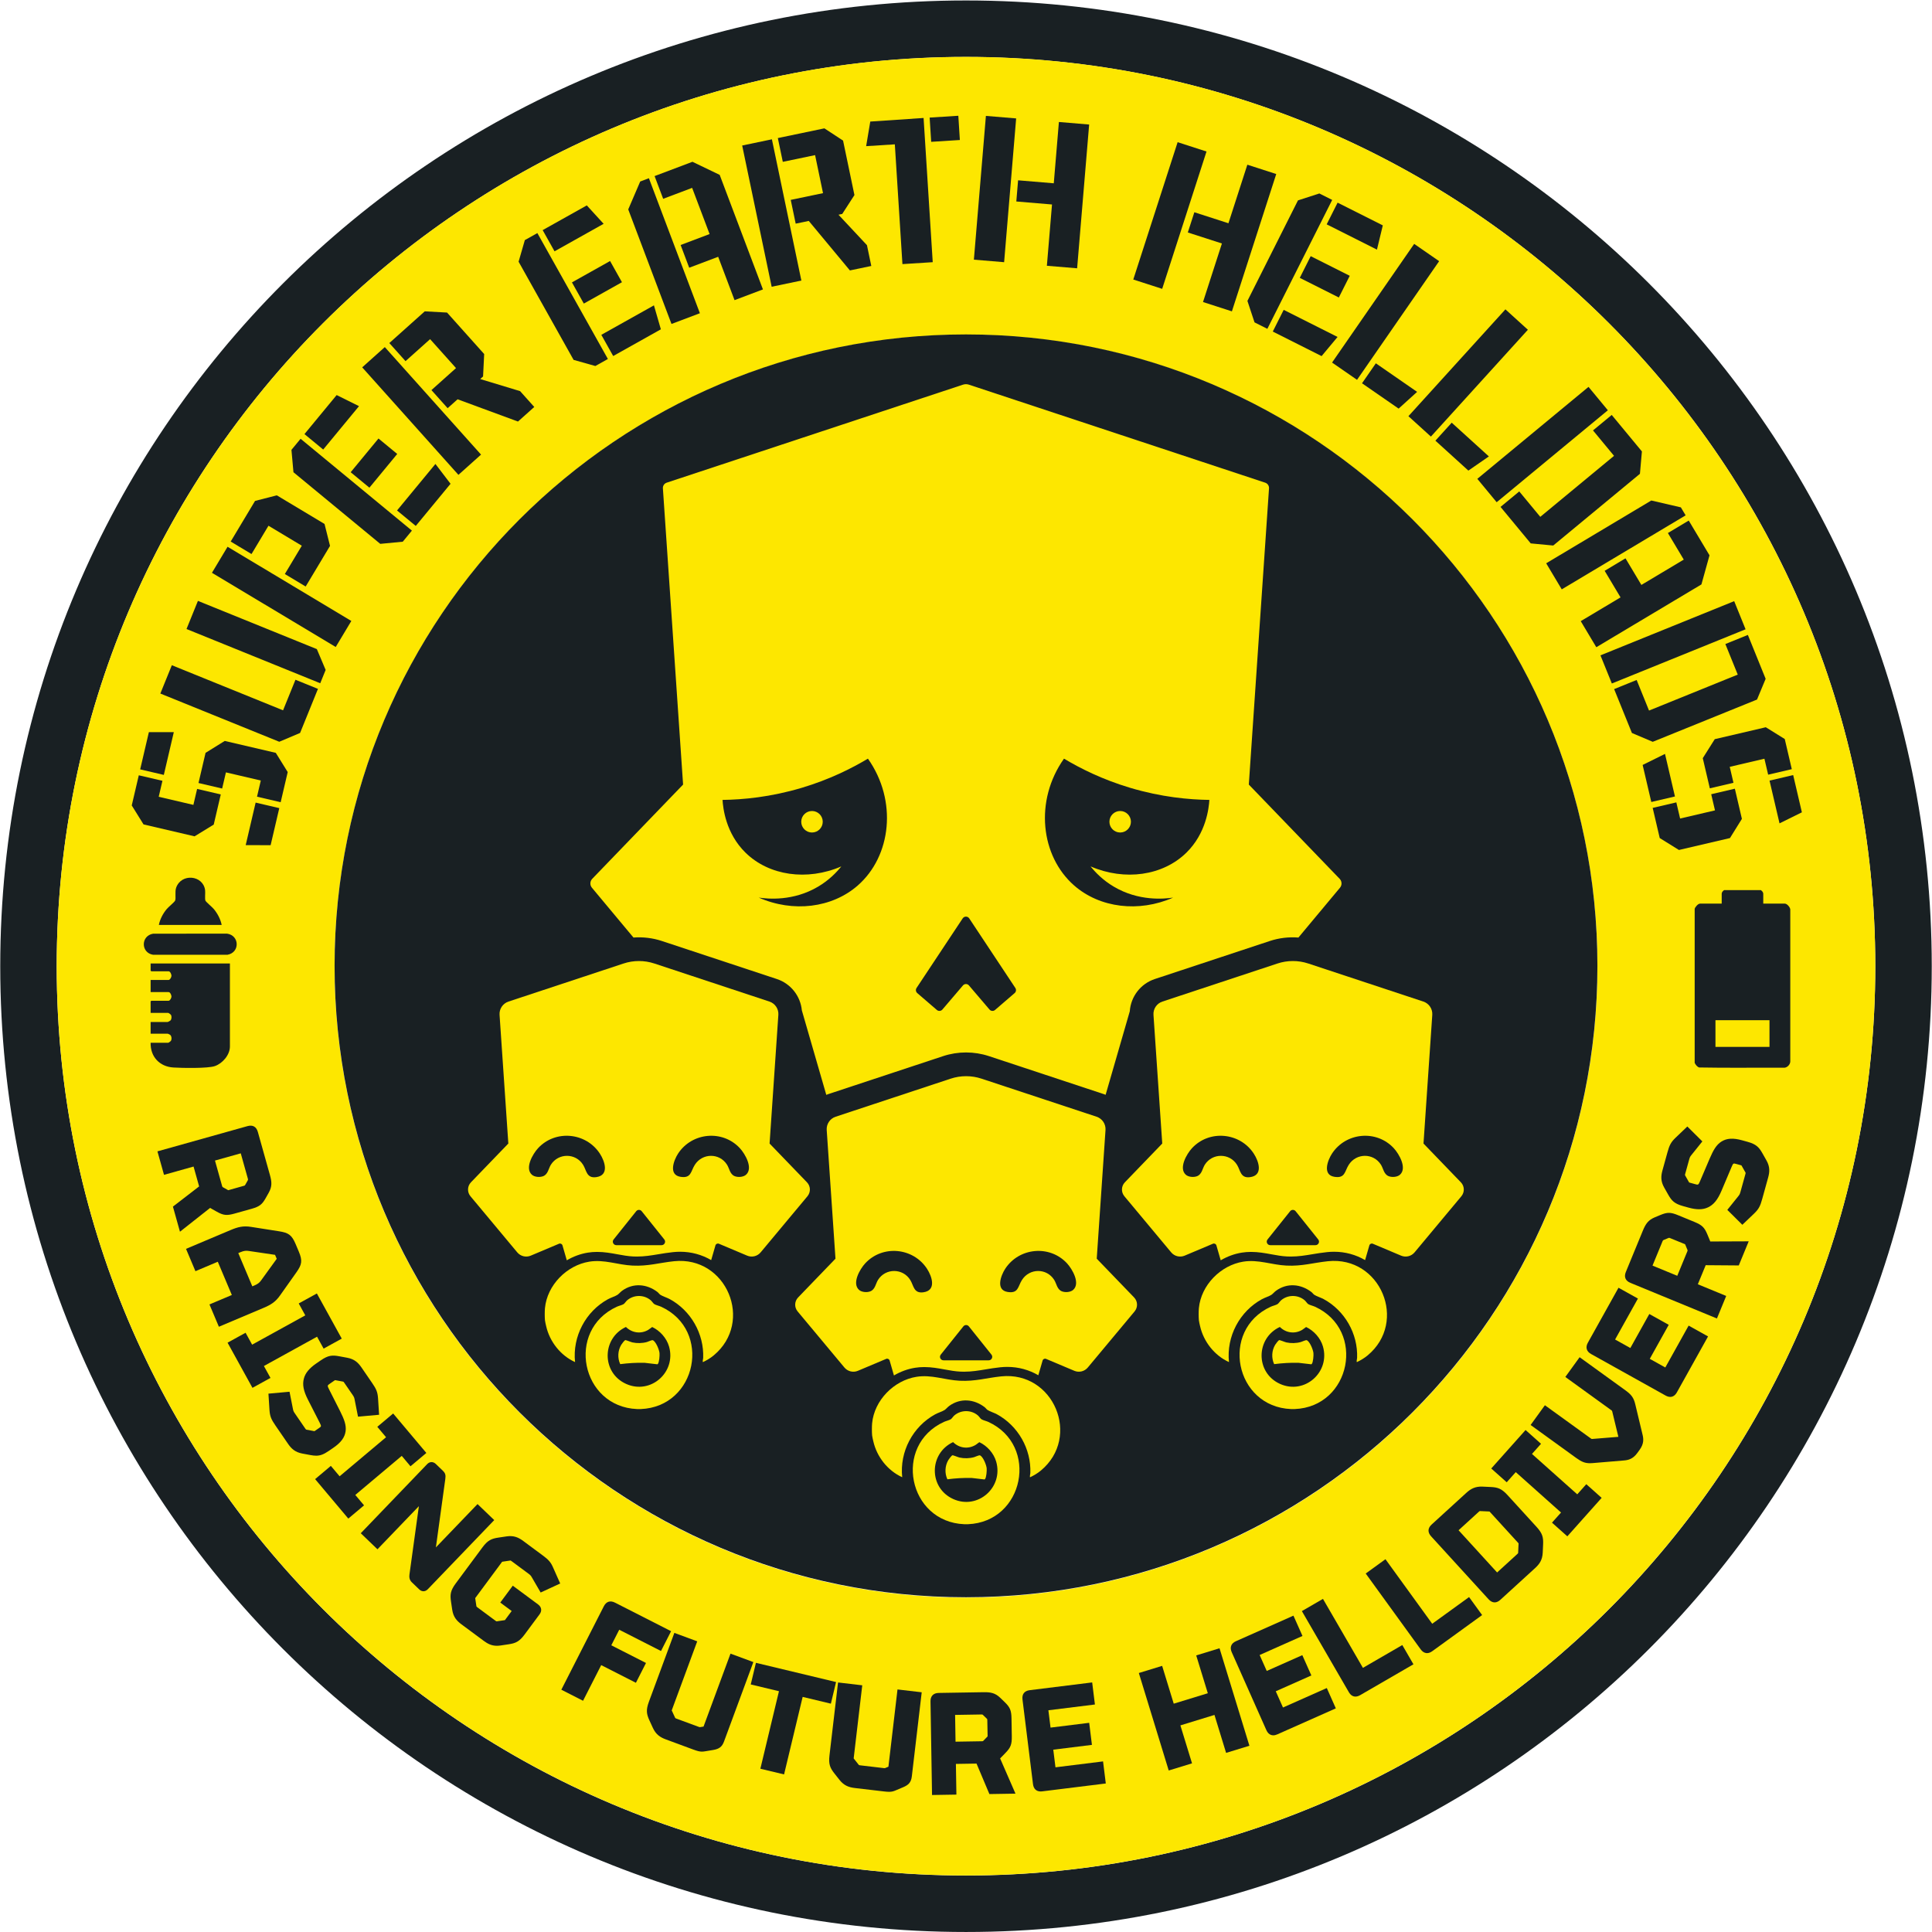 <?xml version="1.0" encoding="UTF-8" standalone="no"?>
<!-- Created with Inkscape (http://www.inkscape.org/) -->

<svg
   version="1.1"
   id="svg1"
   width="377.953"
   height="377.953"
   viewBox="0 0 377.953 377.953"
   xmlns="http://www.w3.org/2000/svg"
   xmlns:svg="http://www.w3.org/2000/svg">
  <defs
     id="defs1">
    <clipPath
       clipPathUnits="userSpaceOnUse"
       id="clipPath2">
      <path
         d="M 0,283.465 H 283.465 V 0 H 0 Z"
         transform="translate(-141.732,-8.287)"
         id="path2" />
    </clipPath>
    <clipPath
       clipPathUnits="userSpaceOnUse"
       id="clipPath4">
      <path
         d="M 0,283.465 H 283.465 V 0 H 0 Z"
         transform="translate(-141.732,-49.067)"
         id="path4" />
    </clipPath>
    <clipPath
       clipPathUnits="userSpaceOnUse"
       id="clipPath6">
      <path
         d="M 0,283.465 H 283.465 V 0 H 0 Z"
         transform="translate(-141.732,-234.398)"
         id="path6" />
    </clipPath>
    <clipPath
       clipPathUnits="userSpaceOnUse"
       id="clipPath8">
      <path
         d="M 0,283.465 H 283.465 V 0 H 0 Z"
         transform="translate(-36.049,-159.463)"
         id="path8" />
    </clipPath>
    <clipPath
       clipPathUnits="userSpaceOnUse"
       id="clipPath10">
      <path
         d="M 0,283.465 H 283.465 V 0 H 0 Z"
         transform="translate(-27.366,-191.174)"
         id="path10" />
    </clipPath>
    <clipPath
       clipPathUnits="userSpaceOnUse"
       id="clipPath12">
      <path
         d="M 0,283.465 H 283.465 V 0 H 0 Z"
         transform="translate(-37.42,-209.968)"
         id="path12" />
    </clipPath>
    <clipPath
       clipPathUnits="userSpaceOnUse"
       id="clipPath14">
      <path
         d="M 0,283.465 H 283.465 V 0 H 0 Z"
         transform="translate(-58.253,-208.568)"
         id="path14" />
    </clipPath>
    <clipPath
       clipPathUnits="userSpaceOnUse"
       id="clipPath16">
      <path
         d="M 0,283.465 H 283.465 V 0 H 0 Z"
         transform="translate(-70.457,-227.853)"
         id="path16" />
    </clipPath>
    <clipPath
       clipPathUnits="userSpaceOnUse"
       id="clipPath18">
      <path
         d="M 0,283.465 H 283.465 V 0 H 0 Z"
         transform="translate(-88.226,-234.338)"
         id="path18" />
    </clipPath>
    <clipPath
       clipPathUnits="userSpaceOnUse"
       id="clipPath20">
      <path
         d="M 0,283.465 H 283.465 V 0 H 0 Z"
         transform="translate(-101.598,-259.727)"
         id="path20" />
    </clipPath>
    <clipPath
       clipPathUnits="userSpaceOnUse"
       id="clipPath22">
      <path
         d="M 0,283.465 H 283.465 V 0 H 0 Z"
         transform="translate(-123.023,-251.961)"
         id="path22" />
    </clipPath>
    <clipPath
       clipPathUnits="userSpaceOnUse"
       id="clipPath24">
      <path
         d="M 0,283.465 H 283.465 V 0 H 0 Z"
         transform="translate(-136.398,-266.213)"
         id="path24" />
    </clipPath>
    <clipPath
       clipPathUnits="userSpaceOnUse"
       id="clipPath26">
      <path
         d="M 0,283.465 H 283.465 V 0 H 0 Z"
         transform="translate(-155.363,-265.566)"
         id="path26" />
    </clipPath>
    <clipPath
       clipPathUnits="userSpaceOnUse"
       id="clipPath28">
      <path
         d="M 0,283.465 H 283.465 V 0 H 0 Z"
         transform="translate(-183.012,-259.3)"
         id="path28" />
    </clipPath>
    <clipPath
       clipPathUnits="userSpaceOnUse"
       id="clipPath30">
      <path
         d="M 0,283.465 H 283.465 V 0 H 0 Z"
         transform="translate(-202.028,-246.84)"
         id="path30" />
    </clipPath>
    <clipPath
       clipPathUnits="userSpaceOnUse"
       id="clipPath32">
      <path
         d="M 0,283.465 H 283.465 V 0 H 0 Z"
         transform="translate(-201.865,-230.16)"
         id="path32" />
    </clipPath>
    <clipPath
       clipPathUnits="userSpaceOnUse"
       id="clipPath34">
      <path
         d="M 0,283.465 H 283.465 V 0 H 0 Z"
         transform="translate(-212.998,-221.448)"
         id="path34" />
    </clipPath>
    <clipPath
       clipPathUnits="userSpaceOnUse"
       id="clipPath36">
      <path
         d="M 0,283.465 H 283.465 V 0 H 0 Z"
         transform="translate(-240.902,-217.231)"
         id="path36" />
    </clipPath>
    <clipPath
       clipPathUnits="userSpaceOnUse"
       id="clipPath38">
      <path
         d="M 0,283.465 H 283.465 V 0 H 0 Z"
         transform="translate(-250.821,-201.989)"
         id="path38" />
    </clipPath>
    <clipPath
       clipPathUnits="userSpaceOnUse"
       id="clipPath40">
      <path
         d="M 0,283.465 H 283.465 V 0 H 0 Z"
         transform="translate(-259.058,-183.87)"
         id="path40" />
    </clipPath>
    <clipPath
       clipPathUnits="userSpaceOnUse"
       id="clipPath42">
      <path
         d="M 0,283.465 H 283.465 V 0 H 0 Z"
         transform="translate(-261.093,-162.661)"
         id="path42" />
    </clipPath>
    <clipPath
       clipPathUnits="userSpaceOnUse"
       id="clipPath44">
      <path
         d="M 0,283.465 H 283.465 V 0 H 0 Z"
         transform="translate(-31.542,-113.187)"
         id="path44" />
    </clipPath>
    <clipPath
       clipPathUnits="userSpaceOnUse"
       id="clipPath46">
      <path
         d="M 0,283.465 H 283.465 V 0 H 0 Z"
         transform="translate(-37.02,-94.732)"
         id="path46" />
    </clipPath>
    <clipPath
       clipPathUnits="userSpaceOnUse"
       id="clipPath48">
      <path
         d="M 0,283.465 H 283.465 V 0 H 0 Z"
         transform="translate(-38.72,-83.043)"
         id="path48" />
    </clipPath>
    <clipPath
       clipPathUnits="userSpaceOnUse"
       id="clipPath50">
      <path
         d="M 0,283.465 H 283.465 V 0 H 0 Z"
         transform="translate(-48.223,-70.574)"
         id="path50" />
    </clipPath>
    <clipPath
       clipPathUnits="userSpaceOnUse"
       id="clipPath52">
      <path
         d="M 0,283.465 H 283.465 V 0 H 0 Z"
         transform="translate(-52.129,-64.126)"
         id="path52" />
    </clipPath>
    <clipPath
       clipPathUnits="userSpaceOnUse"
       id="clipPath54">
      <path
         d="M 0,283.465 H 283.465 V 0 H 0 Z"
         transform="translate(-70.065,-62.789)"
         id="path54" />
    </clipPath>
    <clipPath
       clipPathUnits="userSpaceOnUse"
       id="clipPath56">
      <path
         d="M 0,283.465 H 283.465 V 0 H 0 Z"
         transform="translate(-73.671,-54.32)"
         id="path56" />
    </clipPath>
    <clipPath
       clipPathUnits="userSpaceOnUse"
       id="clipPath58">
      <path
         d="M 0,283.465 H 283.465 V 0 H 0 Z"
         transform="translate(-90.853,-44.348)"
         id="path58" />
    </clipPath>
    <clipPath
       clipPathUnits="userSpaceOnUse"
       id="clipPath60">
      <path
         d="M 0,283.465 H 283.465 V 0 H 0 Z"
         transform="translate(-107.18,-40.842)"
         id="path60" />
    </clipPath>
    <clipPath
       clipPathUnits="userSpaceOnUse"
       id="clipPath62">
      <path
         d="M 0,283.465 H 283.465 V 0 H 0 Z"
         transform="translate(-122.668,-36.675)"
         id="path62" />
    </clipPath>
    <clipPath
       clipPathUnits="userSpaceOnUse"
       id="clipPath64">
      <path
         d="M 0,283.465 H 283.465 V 0 H 0 Z"
         transform="translate(-130.351,-24.253)"
         id="path64" />
    </clipPath>
    <clipPath
       clipPathUnits="userSpaceOnUse"
       id="clipPath66">
      <path
         d="M 0,283.465 H 283.465 V 0 H 0 Z"
         transform="translate(-144.903,-28.709)"
         id="path66" />
    </clipPath>
    <clipPath
       clipPathUnits="userSpaceOnUse"
       id="clipPath68">
      <path
         d="M 0,283.465 H 283.465 V 0 H 0 Z"
         transform="translate(-154.859,-24.163)"
         id="path68" />
    </clipPath>
    <clipPath
       clipPathUnits="userSpaceOnUse"
       id="clipPath70">
      <path
         d="M 0,283.465 H 283.465 V 0 H 0 Z"
         transform="translate(-175.51,-40.581)"
         id="path70" />
    </clipPath>
    <clipPath
       clipPathUnits="userSpaceOnUse"
       id="clipPath72">
      <path
         d="M 0,283.465 H 283.465 V 0 H 0 Z"
         transform="translate(-188.241,-32.937)"
         id="path72" />
    </clipPath>
    <clipPath
       clipPathUnits="userSpaceOnUse"
       id="clipPath74">
      <path
         d="M 0,283.465 H 283.465 V 0 H 0 Z"
         transform="translate(-199.97,-38.755)"
         id="path74" />
    </clipPath>
    <clipPath
       clipPathUnits="userSpaceOnUse"
       id="clipPath76">
      <path
         d="M 0,283.465 H 283.465 V 0 H 0 Z"
         transform="translate(-210.137,-45.224)"
         id="path76" />
    </clipPath>
    <clipPath
       clipPathUnits="userSpaceOnUse"
       id="clipPath78">
      <path
         d="M 0,283.465 H 283.465 V 0 H 0 Z"
         transform="translate(-217.15,-61.758)"
         id="path78" />
    </clipPath>
    <clipPath
       clipPathUnits="userSpaceOnUse"
       id="clipPath80">
      <path
         d="M 0,283.465 H 283.465 V 0 H 0 Z"
         transform="translate(-231.416,-64.216)"
         id="path80" />
    </clipPath>
    <clipPath
       clipPathUnits="userSpaceOnUse"
       id="clipPath82">
      <path
         d="M 0,283.465 H 283.465 V 0 H 0 Z"
         transform="translate(-239.924,-77.447)"
         id="path82" />
    </clipPath>
    <clipPath
       clipPathUnits="userSpaceOnUse"
       id="clipPath84">
      <path
         d="M 0,283.465 H 283.465 V 0 H 0 Z"
         transform="translate(-244.335,-82.827)"
         id="path84" />
    </clipPath>
    <clipPath
       clipPathUnits="userSpaceOnUse"
       id="clipPath86">
      <path
         d="M 0,283.465 H 283.465 V 0 H 0 Z"
         transform="translate(-242.458,-97.775)"
         id="path86" />
    </clipPath>
    <clipPath
       clipPathUnits="userSpaceOnUse"
       id="clipPath88">
      <path
         d="M 0,283.465 H 283.465 V 0 H 0 Z"
         transform="translate(-259.171,-113.218)"
         id="path88" />
    </clipPath>
    <clipPath
       clipPathUnits="userSpaceOnUse"
       id="clipPath90">
      <path
         d="M 0,283.465 H 283.465 V 0 H 0 Z"
         transform="translate(-205.399,-111.104)"
         id="path90" />
    </clipPath>
    <clipPath
       clipPathUnits="userSpaceOnUse"
       id="clipPath92">
      <path
         d="M 0,283.465 H 283.465 V 0 H 0 Z"
         transform="translate(-175.9,-91.533)"
         id="path92" />
    </clipPath>
    <clipPath
       clipPathUnits="userSpaceOnUse"
       id="clipPath94">
      <path
         d="M 0,283.465 H 283.465 V 0 H 0 Z"
         transform="translate(-187.782,-88.772)"
         id="path94" />
    </clipPath>
    <clipPath
       clipPathUnits="userSpaceOnUse"
       id="clipPath96">
      <path
         d="M 0,283.465 H 283.465 V 0 H 0 Z"
         transform="translate(-187.685,-86.84)"
         id="path96" />
    </clipPath>
    <clipPath
       clipPathUnits="userSpaceOnUse"
       id="clipPath98">
      <path
         d="M 0,283.465 H 283.465 V 0 H 0 Z"
         transform="translate(-109.455,-111.104)"
         id="path98" />
    </clipPath>
    <clipPath
       clipPathUnits="userSpaceOnUse"
       id="clipPath100">
      <path
         d="M 0,283.465 H 283.465 V 0 H 0 Z"
         transform="translate(-79.956,-91.533)"
         id="path100" />
    </clipPath>
    <clipPath
       clipPathUnits="userSpaceOnUse"
       id="clipPath102">
      <path
         d="M 0,283.465 H 283.465 V 0 H 0 Z"
         transform="translate(-91.838,-88.772)"
         id="path102" />
    </clipPath>
    <clipPath
       clipPathUnits="userSpaceOnUse"
       id="clipPath104">
      <path
         d="M 0,283.465 H 283.465 V 0 H 0 Z"
         transform="translate(-91.741,-86.84)"
         id="path104" />
    </clipPath>
    <clipPath
       clipPathUnits="userSpaceOnUse"
       id="clipPath106">
      <path
         d="M 0,283.465 H 283.465 V 0 H 0 Z"
         transform="translate(-157.455,-94.209)"
         id="path106" />
    </clipPath>
    <clipPath
       clipPathUnits="userSpaceOnUse"
       id="clipPath108">
      <path
         d="M 0,283.465 H 283.465 V 0 H 0 Z"
         transform="translate(-127.957,-74.638)"
         id="path108" />
    </clipPath>
    <clipPath
       clipPathUnits="userSpaceOnUse"
       id="clipPath110">
      <path
         d="M 0,283.465 H 283.465 V 0 H 0 Z"
         transform="translate(-139.838,-71.877)"
         id="path110" />
    </clipPath>
    <clipPath
       clipPathUnits="userSpaceOnUse"
       id="clipPath112">
      <path
         d="M 0,283.465 H 283.465 V 0 H 0 Z"
         transform="translate(-139.741,-69.945)"
         id="path112" />
    </clipPath>
    <clipPath
       clipPathUnits="userSpaceOnUse"
       id="clipPath114">
      <path
         d="M 0,283.465 H 283.465 V 0 H 0 Z"
         transform="translate(-117.638,-167.877)"
         id="path114" />
    </clipPath>
    <clipPath
       clipPathUnits="userSpaceOnUse"
       id="clipPath116">
      <path
         d="M 0,283.465 H 283.465 V 0 H 0 Z"
         transform="translate(-119.136,-161.319)"
         id="path116" />
    </clipPath>
    <clipPath
       clipPathUnits="userSpaceOnUse"
       id="clipPath118">
      <path
         d="M 0,283.465 H 283.465 V 0 H 0 Z"
         transform="translate(-164.353,-161.319)"
         id="path118" />
    </clipPath>
    <clipPath
       clipPathUnits="userSpaceOnUse"
       id="clipPath120">
      <path
         d="M 0,283.465 H 283.465 V 0 H 0 Z"
         transform="translate(-33.733,-142.1)"
         id="path120" />
    </clipPath>
    <clipPath
       clipPathUnits="userSpaceOnUse"
       id="clipPath122">
      <path
         d="M 0,283.465 H 283.465 V 0 H 0 Z"
         transform="translate(-22.463,-146.471)"
         id="path122" />
    </clipPath>
    <clipPath
       clipPathUnits="userSpaceOnUse"
       id="clipPath124">
      <path
         d="M 0,283.465 H 283.465 V 0 H 0 Z"
         transform="translate(-32.525,-147.76)"
         id="path124" />
    </clipPath>
    <clipPath
       clipPathUnits="userSpaceOnUse"
       id="clipPath126">
      <path
         d="M 0,283.465 H 283.465 V 0 H 0 Z"
         id="path126" />
    </clipPath>
  </defs>
  <g
     id="layer-MC0">
    <path
       id="path1"
       d="m 0,0 c -73.7,0 -133.445,59.746 -133.445,133.445 0,73.7 59.745,133.446 133.445,133.446 73.7,0 133.445,-59.746 133.445,-133.446 C 133.445,59.746 73.7,0 0,0 m 0,275.178 c -78.277,0 -141.732,-63.456 -141.732,-141.733 0,-78.276 63.455,-141.732 141.732,-141.732 78.277,0 141.732,63.456 141.732,141.732 0,78.277 -63.455,141.733 -141.732,141.733"
       style="fill:#192023;fill-opacity:1;fill-rule:nonzero;stroke:none"
       transform="matrix(1.333,0,0,-1.333,188.976,366.904)"
       clip-path="url(#clipPath2)" />
    <path
       id="path3"
       d="m 0,0 c -51.178,0 -92.665,41.488 -92.665,92.665 0,51.178 41.487,92.665 92.665,92.665 51.178,0 92.665,-41.487 92.665,-92.665 C 92.665,41.488 51.178,0 0,0 m 0,226.111 c -73.7,0 -133.445,-59.746 -133.445,-133.446 0,-73.7 59.745,-133.445 133.445,-133.445 73.7,0 133.445,59.745 133.445,133.445 0,73.7 -59.745,133.446 -133.445,133.446"
       style="fill:#fde700;fill-opacity:1;fill-rule:nonzero;stroke:none"
       transform="matrix(1.333,0,0,-1.333,188.976,312.531)"
       clip-path="url(#clipPath4)" />
    <path
       id="path5"
       d="m 0,0 c -51.178,0 -92.665,-41.488 -92.665,-92.665 0,-51.178 41.487,-92.665 92.665,-92.665 51.178,0 92.665,41.487 92.665,92.665 C 92.665,-41.488 51.178,0 0,0"
       style="fill:#192023;fill-opacity:1;fill-rule:nonzero;stroke:none"
       transform="matrix(1.333,0,0,-1.333,188.976,65.423)"
       clip-path="url(#clipPath6)" />
    <path
       id="path7"
       d="M 0,0 1.459,6.246 4.93,5.436 3.659,-0.001 Z m -5.892,13.545 2.818,1.751 7.49,-1.75 1.75,-2.819 -1.034,-4.424 -3.47,0.811 0.554,2.371 -5.118,1.196 -0.554,-2.371 -3.47,0.811 z m -4.658,3.04 -1.466,-6.275 -3.47,0.811 1.277,5.465 z m -6.173,-10.756 1.034,4.424 3.47,-0.81 -0.547,-2.343 5.089,-1.189 0.548,2.342 3.47,-0.811 -1.034,-4.424 -2.811,-1.722 -7.49,1.75 z"
       style="fill:#192023;fill-opacity:1;fill-rule:nonzero;stroke:none"
       transform="matrix(1.333,0,0,-1.333,48.065,165.336)"
       clip-path="url(#clipPath8)" />
    <path
       id="path9"
       d="m 0,0 1.674,4.129 17.452,-7.077 1.292,-3.056 -0.792,-1.954 z m 14.169,-11.931 1.819,4.486 3.303,-1.339 -2.623,-6.468 -3.056,-1.293 -17.452,7.076 1.686,4.157 z"
       style="fill:#192023;fill-opacity:1;fill-rule:nonzero;stroke:none"
       transform="matrix(1.333,0,0,-1.333,36.488,123.054)"
       clip-path="url(#clipPath10)" />
    <path
       id="path11"
       d="m 0,0 3.193,0.821 7.006,-4.2 0.806,-3.219 -3.574,-5.961 -3.057,1.833 2.489,4.152 -4.891,2.933 -2.489,-4.153 -3.057,1.833 z m -6.323,-10.546 2.291,3.821 18.163,-10.89 -2.291,-3.821 z"
       style="fill:#192023;fill-opacity:1;fill-rule:nonzero;stroke:none"
       transform="matrix(1.333,0,0,-1.333,49.893,97.996)"
       clip-path="url(#clipPath12)" />
    <path
       id="path13"
       d="m 0,0 5.633,6.827 2.22,-2.91 -5.104,-6.186 z m 0.028,8.294 -4.083,-4.948 -2.749,2.268 4.083,4.949 z m -5.609,7.016 -5.255,-6.368 -2.749,2.268 4.725,5.728 z m -9.914,-6.414 1.342,1.627 L 2.182,-2.956 0.84,-4.583 -2.463,-4.899 -15.201,5.612 Z"
       style="fill:#192023;fill-opacity:1;fill-rule:nonzero;stroke:none"
       transform="matrix(1.333,0,0,-1.333,77.671,99.863)"
       clip-path="url(#clipPath14)" />
    <path
       id="path15"
       d="m 0,0 5.854,-1.775 2.08,-2.324 -2.39,-2.139 -8.863,3.267 -1.461,-1.308 -2.377,2.656 3.607,3.229 -3.803,4.248 -3.607,-3.228 -2.377,2.655 5.201,4.655 L -4.865,9.755 0.582,3.669 0.42,0.376 Z M -17.319,1.715 -14,4.687 0.122,-11.091 -3.197,-14.062 Z"
       style="fill:#192023;fill-opacity:1;fill-rule:nonzero;stroke:none"
       transform="matrix(1.333,0,0,-1.333,93.942,74.15)"
       clip-path="url(#clipPath16)" />
    <path
       id="path17"
       d="M 0,0 7.722,4.326 8.739,0.81 1.742,-3.11 Z m 3.028,7.722 -5.597,-3.135 -1.742,3.109 5.597,3.136 z m -2.69,8.571 -7.204,-4.036 -1.742,3.11 6.478,3.629 z m -11.563,-2.392 1.84,1.031 10.349,-18.477 -1.839,-1.031 -3.194,0.901 -8.071,14.408 z"
       style="fill:#192023;fill-opacity:1;fill-rule:nonzero;stroke:none"
       transform="matrix(1.333,0,0,-1.333,117.635,65.503)"
       clip-path="url(#clipPath18)" />
    <path
       id="path19"
       d="m 0,0 3.995,-1.92 6.349,-16.811 -4.168,-1.574 -2.403,6.363 -4.251,-1.605 -1.259,3.334 4.251,1.606 -2.561,6.779 -4.251,-1.605 -1.259,3.334 z m -7.669,-2.896 1.278,0.483 7.482,-19.812 -4.168,-1.574 -6.348,16.811 z"
       style="fill:#192023;fill-opacity:1;fill-rule:nonzero;stroke:none"
       transform="matrix(1.333,0,0,-1.333,135.464,31.65)"
       clip-path="url(#clipPath20)" />
    <path
       id="path21"
       d="M 0,0 4.178,-4.468 4.815,-7.52 1.675,-8.175 -4.361,-0.91 -6.28,-1.31 -7.008,2.178 -2.269,3.167 -3.433,8.749 -8.172,7.76 -8.9,11.249 -2.068,12.675 0.673,10.88 2.341,2.885 0.552,0.115 Z m -14.133,10.157 4.361,0.91 4.324,-20.728 -4.36,-0.91 z"
       style="fill:#192023;fill-opacity:1;fill-rule:nonzero;stroke:none"
       transform="matrix(1.333,0,0,-1.333,164.031,42.006)"
       clip-path="url(#clipPath22)" />
    <path
       id="path23"
       d="M 0,0 4.209,0.267 4.435,-3.29 0.226,-3.557 Z m -8.713,-0.583 7.824,0.527 1.342,-21.165 -4.446,-0.282 -1.115,17.578 -4.209,-0.267 z"
       style="fill:#192023;fill-opacity:1;fill-rule:nonzero;stroke:none"
       transform="matrix(1.333,0,0,-1.333,181.864,23.003)"
       clip-path="url(#clipPath24)" />
    <path
       id="path25"
       d="m 0,0 4.439,-0.371 -1.765,-21.1 -4.439,0.371 0.753,8.996 -5.238,0.438 0.26,3.108 5.238,-0.438 z m -10.713,0.896 4.439,-0.371 -1.765,-21.1 -4.438,0.371 z"
       style="fill:#192023;fill-opacity:1;fill-rule:nonzero;stroke:none"
       transform="matrix(1.333,0,0,-1.333,207.151,23.866)"
       clip-path="url(#clipPath26)" />
    <path
       id="path27"
       d="m 0,0 4.24,-1.369 -6.507,-20.154 -4.24,1.369 2.775,8.593 -5.004,1.615 0.958,2.968 5.004,-1.615 z m -10.232,3.304 4.239,-1.369 -6.506,-20.154 -4.241,1.368 z"
       style="fill:#192023;fill-opacity:1;fill-rule:nonzero;stroke:none"
       transform="matrix(1.333,0,0,-1.333,244.016,32.22)"
       clip-path="url(#clipPath28)" />
    <path
       id="path29"
       d="m 0,0 -7.376,3.71 1.601,3.183 6.634,-3.335 z m -5.594,-7.026 -5.731,2.882 1.601,3.184 5.731,-2.882 z m -8.093,-1.814 7.907,-3.977 -2.345,-2.81 -7.163,3.603 z m 5.233,17.081 1.884,-0.947 -9.515,-18.918 -1.883,0.948 -1.042,3.15 7.419,14.752 z"
       style="fill:#192023;fill-opacity:1;fill-rule:nonzero;stroke:none"
       transform="matrix(1.333,0,0,-1.333,269.37,48.833)"
       clip-path="url(#clipPath30)" />
    <path
       id="path31"
       d="M 0,0 6.057,-4.192 3.345,-6.649 -2.028,-2.931 Z M 5.626,17.526 9.29,14.99 -2.761,-2.424 -6.424,0.111 Z"
       style="fill:#192023;fill-opacity:1;fill-rule:nonzero;stroke:none"
       transform="matrix(1.333,0,0,-1.333,269.153,71.073)"
       clip-path="url(#clipPath32)" />
    <path
       id="path33"
       d="M 0,0 5.454,-4.951 2.443,-7.03 -2.395,-2.639 Z M 7.88,16.633 11.178,13.639 -3.055,-2.04 -6.354,0.955 Z"
       style="fill:#192023;fill-opacity:1;fill-rule:nonzero;stroke:none"
       transform="matrix(1.333,0,0,-1.333,283.997,82.69)"
       clip-path="url(#clipPath34)" />
    <path
       id="path35"
       d="m 0,0 -0.29,-3.284 -12.724,-10.525 -3.303,0.313 -4.43,5.355 2.747,2.271 3.085,-3.73 10.825,8.953 -3.086,3.731 2.747,2.271 z m -7.836,9.474 2.839,-3.433 -16.317,-13.495 -2.84,3.432 z"
       style="fill:#192023;fill-opacity:1;fill-rule:nonzero;stroke:none"
       transform="matrix(1.333,0,0,-1.333,321.203,88.313)"
       clip-path="url(#clipPath36)" />
    <path
       id="path37"
       d="m 0,0 -1.185,-4.271 -15.427,-9.216 -2.285,3.825 5.84,3.488 -2.331,3.901 3.06,1.828 2.33,-3.901 6.222,3.716 -2.331,3.902 3.06,1.828 z m -4.204,7.037 0.701,-1.172 -18.181,-10.861 -2.285,3.825 15.427,9.215 z"
       style="fill:#192023;fill-opacity:1;fill-rule:nonzero;stroke:none"
       transform="matrix(1.333,0,0,-1.333,334.427,108.635)"
       clip-path="url(#clipPath38)" />
    <path
       id="path39"
       d="m 0,0 -1.266,-3.044 -15.304,-6.202 -3.056,1.294 -2.61,6.441 3.303,1.338 1.818,-4.487 13.02,5.276 -1.818,4.487 3.303,1.338 z m -4.617,11.396 1.672,-4.129 -19.626,-7.953 -1.673,4.129 z"
       style="fill:#192023;fill-opacity:1;fill-rule:nonzero;stroke:none"
       transform="matrix(1.333,0,0,-1.333,345.41,132.794)"
       clip-path="url(#clipPath40)" />
    <path
       id="path41"
       d="M 0,0 -1.466,6.275 2.004,7.086 3.281,1.62 Z m 0.767,12.378 1.034,-4.425 -3.47,-0.81 -0.548,2.342 -5.089,-1.189 0.548,-2.343 -3.471,-0.811 -1.034,4.425 1.758,2.789 7.49,1.75 z m -6.289,-11.717 -1.751,-2.818 -7.489,-1.75 -2.819,1.751 -1.034,4.424 3.47,0.811 0.555,-2.371 5.118,1.196 -0.554,2.371 3.47,0.811 z m -11.285,9.532 1.46,-6.247 -3.47,-0.81 -1.271,5.436 z"
       style="fill:#192023;fill-opacity:1;fill-rule:nonzero;stroke:none"
       transform="matrix(1.333,0,0,-1.333,348.124,161.072)"
       clip-path="url(#clipPath42)" />
    <path
       id="path43"
       d="M 0,0 3.784,1.061 4.819,-2.632 C 4.868,-2.807 4.856,-2.829 4.79,-2.947 L 4.464,-3.526 C 4.386,-3.665 4.382,-3.667 4.275,-3.696 l -2.32,-0.656 c 0,0 -0.02,0.005 -0.069,0.033 l -0.746,0.42 c -0.037,0.02 -0.055,0.031 -0.099,0.184 z M -0.498,-7.075 0.275,-7.509 C 1.24,-8.051 1.728,-8.101 2.883,-7.778 l 2.481,0.695 c 1.156,0.325 1.546,0.621 2.088,1.586 l 0.435,0.774 c 0.512,0.91 0.461,1.591 0.177,2.605 L 6.291,4.204 C 6.078,4.966 5.541,5.269 4.777,5.055 l -13.221,-3.707 0.966,-3.444 4.336,1.216 0.817,-2.915 -3.846,-2.964 1.033,-3.684 4.429,3.495 c 0.066,-0.043 0.136,-0.085 0.211,-0.127"
       style="fill:#192023;fill-opacity:1;fill-rule:nonzero;stroke:none"
       transform="matrix(1.333,0,0,-1.333,42.055,227.037)"
       clip-path="url(#clipPath44)" />
    <path
       id="path45"
       d="m 0,0 -2.059,4.88 0.293,0.124 c 0.565,0.238 0.86,0.249 1.276,0.185 L 3.337,4.624 3.582,4.042 1.313,0.905 C 1.071,0.565 0.857,0.362 0.293,0.123 Z m 4.078,-1.321 2.41,3.403 C 7.253,3.175 7.4,3.733 6.824,5.097 L 6.354,6.212 C 5.779,7.576 5.276,7.861 3.956,8.076 L -0.155,8.722 C -1.325,8.917 -2.124,8.71 -3.189,8.261 l -6.541,-2.759 1.382,-3.276 3.282,1.386 2.06,-4.881 -3.283,-1.385 1.382,-3.275 6.54,2.761 c 1.067,0.449 1.773,0.877 2.445,1.847"
       style="fill:#192023;fill-opacity:1;fill-rule:nonzero;stroke:none"
       transform="matrix(1.333,0,0,-1.333,49.36,251.645)"
       clip-path="url(#clipPath46)" />
    <path
       id="path47"
       d="M 0,0 7.8,4.3 8.763,2.553 11.425,4.019 7.772,10.646 5.11,9.18 6.073,7.432 -1.727,3.133 -2.69,4.88 -5.332,3.423 l 3.653,-6.627 2.642,1.457 z"
       style="fill:#192023;fill-opacity:1;fill-rule:nonzero;stroke:none"
       transform="matrix(1.333,0,0,-1.333,51.627,267.229)"
       clip-path="url(#clipPath48)" />
    <path
       id="path49"
       d="M 0,0 0.684,0.469 C 1.801,1.236 2.357,1.984 2.485,2.895 2.61,3.779 2.281,4.653 1.669,5.866 L 0.065,9.034 c -0.29,0.57 -0.26,0.59 0.111,0.844 l 0.72,0.495 c 0.021,0.015 0.034,0.022 0.036,0.024 0.009,0 0.029,-10e-4 0.067,-0.008 L 2.12,10.18 C 2.163,10.172 2.183,10.169 2.274,10.036 L 3.53,8.208 C 3.714,7.94 3.752,7.836 3.806,7.566 L 4.306,5.037 7.4,5.317 7.248,7.712 C 7.185,8.662 6.977,9.11 6.382,9.976 l -1.56,2.273 c -0.494,0.719 -1.04,1.238 -2.099,1.435 l -1.184,0.22 c -1.01,0.188 -1.607,0.146 -2.686,-0.595 L -1.831,12.84 C -2.857,12.135 -3.432,11.431 -3.64,10.626 -3.876,9.74 -3.697,8.815 -3.041,7.532 L -1.317,4.151 C -1.049,3.619 -1.069,3.605 -1.415,3.367 L -2.043,2.936 C -2.064,2.921 -2.077,2.914 -2.079,2.912 c -0.009,0 -0.029,10e-4 -0.067,0.008 L -3.267,3.129 C -3.31,3.137 -3.33,3.14 -3.421,3.273 L -4.968,5.526 C -5.152,5.794 -5.191,5.898 -5.244,6.168 L -5.745,8.697 -8.839,8.416 -8.687,6.022 c 0.063,-0.95 0.271,-1.399 0.866,-2.265 L -5.969,1.06 c 0.494,-0.719 1.04,-1.238 2.099,-1.435 l 1.184,-0.22 c 0.314,-0.058 0.588,-0.094 0.849,-0.094 0.579,0 1.093,0.178 1.837,0.689"
       style="fill:#192023;fill-opacity:1;fill-rule:nonzero;stroke:none"
       transform="matrix(1.333,0,0,-1.333,64.297,283.855)"
       clip-path="url(#clipPath50)" />
    <path
       id="path51"
       d="M 0,0 6.817,5.733 8.1,4.206 10.427,6.163 5.556,11.954 3.23,9.998 4.514,8.471 -2.303,2.739 -3.587,4.265 -5.896,2.323 l 4.871,-5.792 2.309,1.942 z"
       style="fill:#192023;fill-opacity:1;fill-rule:nonzero;stroke:none"
       transform="matrix(1.333,0,0,-1.333,69.506,292.453)"
       clip-path="url(#clipPath52)" />
    <path
       id="path53"
       d="m 0,0 -6.111,-6.36 1.382,10.041 c 0.071,0.529 0.035,0.829 -0.364,1.212 l -1.035,0.994 c -0.385,0.37 -0.892,0.36 -1.261,-0.025 l -9.747,-10.146 2.45,-2.354 6.079,6.327 -1.382,-10.015 c -0.045,-0.364 -0.039,-0.787 0.348,-1.158 l 1.083,-1.041 c 0.227,-0.218 0.457,-0.269 0.62,-0.269 0.012,0 0.024,0.001 0.035,0.001 0.155,0.007 0.385,0.063 0.606,0.294 L 2.45,-2.354 Z"
       style="fill:#192023;fill-opacity:1;fill-rule:nonzero;stroke:none"
       transform="matrix(1.333,0,0,-1.333,93.419,294.235)"
       clip-path="url(#clipPath54)" />
    <path
       id="path55"
       d="M 0,0 C 0.009,0.003 0.028,0.008 0.066,0.013 L 1.193,0.181 C 1.235,0.188 1.257,0.191 1.386,0.095 L 3.888,-1.76 c 0.261,-0.193 0.331,-0.279 0.47,-0.517 L 5.656,-4.51 8.524,-3.188 7.52,-0.93 C 7.152,-0.052 6.809,0.304 5.965,0.93 L 3.103,3.051 C 2.403,3.571 1.717,3.883 0.652,3.726 L -0.54,3.549 C -1.556,3.398 -2.107,3.165 -2.886,2.113 l -3.923,-5.292 c -0.78,-1.051 -0.843,-1.646 -0.692,-2.662 l 0.177,-1.192 c 0.159,-1.066 0.658,-1.63 1.359,-2.149 l 3.276,-2.428 c 0.576,-0.429 1.143,-0.717 1.92,-0.717 0.167,0 0.344,0.014 0.532,0.041 l 1.191,0.177 c 1.016,0.152 1.567,0.385 2.346,1.436 l 2.189,2.952 c 0.182,0.246 0.261,0.483 0.241,0.726 -0.023,0.283 -0.178,0.533 -0.459,0.741 L 1.566,-3.508 -0.27,-5.985 1.403,-7.226 0.44,-8.525 C 0.425,-8.546 0.415,-8.557 0.414,-8.56 0.405,-8.562 0.386,-8.568 0.348,-8.573 L -0.781,-8.74 c -0.042,-0.007 -0.063,-0.009 -0.191,0.085 l -2.664,1.975 c -0.129,0.095 -0.132,0.116 -0.138,0.159 l -0.168,1.128 c -0.005,0.037 -0.006,0.057 -0.007,0.061 l 3.923,5.297 C -0.011,-0.014 -0.001,-0.003 0,0"
       style="fill:#192023;fill-opacity:1;fill-rule:nonzero;stroke:none"
       transform="matrix(1.333,0,0,-1.333,98.228,305.527)"
       clip-path="url(#clipPath56)" />
    <path
       id="path57"
       d="m 0,0 6.131,-3.122 1.481,2.908 -8.224,4.188 C -1.319,4.332 -1.905,4.143 -2.264,3.436 l -6.232,-12.237 3.188,-1.623 2.664,5.232 5.093,-2.593 1.48,2.908 -5.092,2.593 z"
       style="fill:#192023;fill-opacity:1;fill-rule:nonzero;stroke:none"
       transform="matrix(1.333,0,0,-1.333,121.137,318.822)"
       clip-path="url(#clipPath58)" />
    <path
       id="path59"
       d="m 0,0 -3.957,-10.707 -0.55,-0.085 c -0.002,0 -0.036,0 -0.14,0.039 l -3.3,1.218 c -0.151,0.056 -0.159,0.075 -0.177,0.115 l -0.477,1.036 c -0.016,0.034 -0.022,0.053 -0.025,0.057 l 3.741,10.132 -3.355,1.24 -3.735,-10.107 c -0.454,-1.228 -0.347,-1.817 0.083,-2.75 l 0.503,-1.094 c 0.451,-0.978 1.088,-1.381 1.907,-1.683 l 4.015,-1.484 c 0.605,-0.223 0.936,-0.306 1.265,-0.306 0.163,0 0.327,0.02 0.523,0.054 l 1.121,0.184 c 0.902,0.15 1.321,0.475 1.604,1.239 l 4.309,11.663 z"
       style="fill:#192023;fill-opacity:1;fill-rule:nonzero;stroke:none"
       transform="matrix(1.333,0,0,-1.333,142.907,323.497)"
       clip-path="url(#clipPath60)" />
    <path
       id="path61"
       d="m 0,0 -11.76,2.82 -0.761,-3.173 4.141,-0.993 -2.729,-11.377 3.479,-0.833 2.728,11.375 4.141,-0.993 z"
       style="fill:#192023;fill-opacity:1;fill-rule:nonzero;stroke:none"
       transform="matrix(1.333,0,0,-1.333,163.557,329.054)"
       clip-path="url(#clipPath62)" />
    <path
       id="path63"
       d="M 0,0 -0.515,-0.213 C -0.516,-0.214 -0.55,-0.221 -0.66,-0.208 l -3.495,0.411 c -0.158,0.018 -0.172,0.035 -0.198,0.069 l -0.708,0.895 c -0.024,0.031 -0.035,0.048 -0.037,0.05 0,0.006 0,0.022 0.003,0.048 l 1.254,10.68 -3.553,0.417 L -8.65,1.66 c -0.153,-1.301 0.089,-1.848 0.726,-2.654 l 0.746,-0.945 c 0.668,-0.845 1.382,-1.087 2.249,-1.189 l 4.251,-0.499 c 0.324,-0.038 0.572,-0.057 0.779,-0.057 0.404,0 0.654,0.074 1.019,0.232 l 1.046,0.442 c 0.722,0.307 1.161,0.665 1.268,1.581 l 1.451,12.35 -3.553,0.416 z"
       style="fill:#192023;fill-opacity:1;fill-rule:nonzero;stroke:none"
       transform="matrix(1.333,0,0,-1.333,173.801,345.616)"
       clip-path="url(#clipPath64)" />
    <path
       id="path65"
       d="M 0,0 C 0,-0.001 -0.01,-0.018 -0.05,-0.059 L -0.645,-0.674 C -0.676,-0.706 -0.689,-0.72 -0.849,-0.723 l -3.858,-0.063 -0.064,3.929 3.835,0.063 c 0.185,0.007 0.2,-0.014 0.297,-0.108 L -0.162,2.636 C -0.047,2.525 -0.047,2.52 -0.045,2.409 v 0 z m 2.009,-3.066 0.617,0.637 c 0.77,0.796 0.943,1.255 0.923,2.455 L 3.507,2.602 C 3.487,3.802 3.3,4.255 2.504,5.025 L 1.866,5.642 C 1.116,6.368 0.451,6.493 -0.609,6.475 L -7.173,6.368 C -7.57,6.361 -7.866,6.252 -8.077,6.034 -8.288,5.816 -8.387,5.517 -8.381,5.119 l 0.225,-13.73 3.576,0.059 -0.074,4.503 3.027,0.05 1.889,-4.474 3.827,0.063 -2.255,5.172 c 0.057,0.053 0.115,0.11 0.175,0.172"
       style="fill:#192023;fill-opacity:1;fill-rule:nonzero;stroke:none"
       transform="matrix(1.333,0,0,-1.333,193.204,339.674)"
       clip-path="url(#clipPath66)" />
    <path
       id="path67"
       d="M 0,0 -0.321,2.589 5.351,3.293 4.949,6.531 -0.723,5.827 -1.039,8.372 5.789,9.219 5.388,12.458 -3.772,11.321 c -0.786,-0.097 -1.165,-0.583 -1.067,-1.37 l 1.54,-12.411 c 0.087,-0.705 0.488,-1.083 1.136,-1.083 0.075,0 0.153,0.005 0.234,0.016 l 9.315,1.155 -0.402,3.239 z"
       style="fill:#192023;fill-opacity:1;fill-rule:nonzero;stroke:none"
       transform="matrix(1.333,0,0,-1.333,206.479,345.736)"
       clip-path="url(#clipPath68)" />
    <path
       id="path69"
       d="m 0,0 1.702,-5.55 -5.002,-1.533 -1.701,5.55 -3.42,-1.049 4.386,-14.306 3.42,1.049 -1.708,5.571 5.001,1.534 1.708,-5.571 3.42,1.048 L 3.42,1.049 Z"
       style="fill:#192023;fill-opacity:1;fill-rule:nonzero;stroke:none"
       transform="matrix(1.333,0,0,-1.333,234.014,323.846)"
       clip-path="url(#clipPath70)" />
    <path
       id="path71"
       d="M 0,0 -1.059,2.383 4.162,4.703 2.836,7.685 -2.385,5.365 -3.426,7.706 2.86,10.501 1.534,13.482 -6.897,9.734 C -7.261,9.573 -7.49,9.356 -7.599,9.073 -7.708,8.791 -7.682,8.476 -7.521,8.113 l 5.079,-11.425 c 0.161,-0.363 0.377,-0.593 0.661,-0.702 0.114,-0.044 0.234,-0.066 0.359,-0.066 0.186,0 0.385,0.048 0.601,0.144 l 8.576,3.812 -1.326,2.982 z"
       style="fill:#192023;fill-opacity:1;fill-rule:nonzero;stroke:none"
       transform="matrix(1.333,0,0,-1.333,250.988,334.037)"
       clip-path="url(#clipPath72)" />
    <path
       id="path73"
       d="M 0,0 -5.865,10.123 -8.96,8.33 -2.075,-3.554 c 0.253,-0.438 0.588,-0.661 0.977,-0.661 0.218,0 0.454,0.071 0.701,0.214 L 7.414,0.524 5.779,3.348 Z"
       style="fill:#192023;fill-opacity:1;fill-rule:nonzero;stroke:none"
       transform="matrix(1.333,0,0,-1.333,266.626,326.28)"
       clip-path="url(#clipPath74)" />
    <path
       id="path75"
       d="M 0,0 -6.863,9.473 -9.76,7.374 -1.703,-3.746 c 0.234,-0.322 0.493,-0.502 0.792,-0.55 0.052,-0.008 0.104,-0.013 0.156,-0.013 0.249,0 0.502,0.096 0.768,0.289 l 7.31,5.296 -1.915,2.642 z"
       style="fill:#192023;fill-opacity:1;fill-rule:nonzero;stroke:none"
       transform="matrix(1.333,0,0,-1.333,280.183,317.654)"
       clip-path="url(#clipPath76)" />
    <path
       id="path77"
       d="M 0,0 1.329,-0.06 C 1.366,-0.062 1.383,-0.066 1.392,-0.065 1.397,-0.069 1.408,-0.079 1.426,-0.098 L 5.627,-4.7 C 5.644,-4.719 5.653,-4.731 5.655,-4.733 5.656,-4.741 5.657,-4.762 5.656,-4.8 L 5.595,-6.13 C 5.593,-6.172 5.593,-6.193 5.475,-6.301 l -2.966,-2.708 -5.657,6.196 2.966,2.708 C -0.064,0.004 -0.045,0.006 0,0 M 4.038,2.346 C 3.155,3.313 2.583,3.488 1.557,3.535 L 0.354,3.59 C -0.715,3.634 -1.372,3.258 -2.017,2.669 L -7.098,-1.97 c -0.585,-0.534 -0.613,-1.15 -0.079,-1.735 l 8.431,-9.236 c 0.28,-0.306 0.582,-0.46 0.891,-0.46 0.28,0 0.566,0.127 0.844,0.382 L 8.07,-8.38 c 0.645,0.588 1.084,1.2 1.133,2.277 L 9.258,-4.9 c 0.046,1.027 -0.077,1.612 -0.959,2.578 z"
       style="fill:#192023;fill-opacity:1;fill-rule:nonzero;stroke:none"
       transform="matrix(1.333,0,0,-1.333,289.533,295.609)"
       clip-path="url(#clipPath78)" />
    <path
       id="path79"
       d="m 0,0 -6.645,5.927 1.327,1.488 -2.268,2.023 -5.035,-5.646 2.268,-2.023 1.328,1.489 6.644,-5.928 -1.327,-1.488 2.251,-2.007 5.036,5.646 -2.252,2.007 z"
       style="fill:#192023;fill-opacity:1;fill-rule:nonzero;stroke:none"
       transform="matrix(1.333,0,0,-1.333,308.555,292.332)"
       clip-path="url(#clipPath80)" />
    <path
       id="path81"
       d="M 0,0 C -0.227,0.93 -0.552,1.385 -1.446,2.033 L -8.164,6.889 -10.26,3.99 -3.506,-0.894 c 0.105,-0.075 0.105,-0.075 0.13,-0.184 l 0.901,-3.719 -3.82,-0.31 c -0.105,-0.01 -0.106,-0.011 -0.211,0.066 l -6.753,4.882 -2.096,-2.899 6.717,-4.856 c 0.765,-0.552 1.266,-0.754 1.989,-0.754 0.125,0 0.256,0.006 0.397,0.018 l 4.59,0.385 c 0.646,0.05 1.331,0.219 1.967,1.099 l 0.342,0.472 c 0.635,0.879 0.581,1.582 0.427,2.209 z"
       style="fill:#192023;fill-opacity:1;fill-rule:nonzero;stroke:none"
       transform="matrix(1.333,0,0,-1.333,319.899,274.691)"
       clip-path="url(#clipPath82)" />
    <path
       id="path83"
       d="m 0,0 -2.277,1.27 2.781,4.991 -2.85,1.588 -2.782,-4.991 -2.239,1.248 3.35,6.009 -2.85,1.588 -4.493,-8.06 c -0.194,-0.347 -0.247,-0.657 -0.164,-0.949 0.083,-0.292 0.292,-0.528 0.639,-0.721 l 10.92,-6.087 c 0.244,-0.136 0.475,-0.203 0.689,-0.203 0.395,0 0.732,0.228 0.982,0.677 l 4.569,8.197 -2.85,1.589 z"
       style="fill:#192023;fill-opacity:1;fill-rule:nonzero;stroke:none"
       transform="matrix(1.333,0,0,-1.333,325.779,267.518)"
       clip-path="url(#clipPath84)" />
    <path
       id="path85"
       d="m 0,0 1.461,3.547 c 0.069,0.169 0.092,0.178 0.216,0.23 l 0.615,0.256 c 0.145,0.061 0.15,0.06 0.252,0.018 L 4.776,3.137 c 0,0 0.012,-0.016 0.034,-0.069 L 5.139,2.28 C 5.156,2.239 5.164,2.22 5.103,2.072 L 3.634,-1.496 Z M 8.386,3.769 8.045,4.588 C 7.619,5.61 7.266,5.95 6.157,6.407 L 3.774,7.388 C 2.664,7.846 2.174,7.853 1.152,7.426 L 0.333,7.085 C -0.63,6.683 -1.01,6.115 -1.412,5.142 l -2.499,-6.071 c -0.302,-0.732 -0.065,-1.302 0.668,-1.604 l 12.697,-5.228 1.362,3.307 -4.165,1.715 1.153,2.8 L 12.66,0.024 14.117,3.562 8.475,3.539 C 8.449,3.614 8.42,3.689 8.386,3.769"
       style="fill:#192023;fill-opacity:1;fill-rule:nonzero;stroke:none"
       transform="matrix(1.333,0,0,-1.333,323.277,247.587)"
       clip-path="url(#clipPath86)" />
    <path
       id="path87"
       d="M 0,0 -0.593,1.048 C -1.099,1.942 -1.514,2.373 -2.776,2.722 L -3.574,2.943 C -4.881,3.305 -5.811,3.25 -6.59,2.763 -7.351,2.287 -7.792,1.505 -8.34,0.227 l -1.394,-3.265 c -0.249,-0.59 -0.287,-0.578 -0.717,-0.459 l -0.842,0.233 c -0.025,0.007 -0.039,0.012 -0.042,0.012 -0.005,0.007 -0.017,0.024 -0.036,0.056 l -0.562,0.994 c -0.021,0.037 -0.031,0.055 0.012,0.21 l 0.592,2.137 c 0.086,0.313 0.141,0.409 0.314,0.624 l 1.613,2.01 -2.204,2.188 -1.736,-1.657 c -0.686,-0.658 -0.895,-1.107 -1.176,-2.118 l -0.736,-2.656 c -0.233,-0.841 -0.279,-1.593 0.252,-2.53 l 0.593,-1.048 c 0.505,-0.894 0.921,-1.324 2.182,-1.674 l 0.799,-0.222 c 1.198,-0.332 2.108,-0.319 2.859,0.039 0.829,0.389 1.423,1.121 1.983,2.449 l 1.479,3.494 c 0.235,0.547 0.257,0.542 0.664,0.429 l 0.772,-0.211 c 0,0 0.013,-0.014 0.039,-0.061 l 0.562,-0.992 c 0.022,-0.039 0.032,-0.057 -0.011,-0.211 l -0.73,-2.633 c -0.087,-0.314 -0.142,-0.41 -0.314,-0.625 l -1.614,-2.01 2.205,-2.188 1.735,1.657 c 0.687,0.659 0.897,1.107 1.177,2.119 L 0.252,-2.53 C 0.485,-1.689 0.531,-0.937 0,0"
       style="fill:#192023;fill-opacity:1;fill-rule:nonzero;stroke:none"
       transform="matrix(1.333,0,0,-1.333,345.561,226.996)"
       clip-path="url(#clipPath88)" />
    <path
       id="path89"
       d="M 0,0 C -0.394,-0.348 -1.175,-0.404 -1.66,-0.207 -2.373,0.082 -2.434,0.919 -2.784,1.472 -3.898,3.231 -6.413,3.201 -7.52,1.446 -8.123,0.491 -8.026,-0.564 -9.63,-0.3 c -1.775,0.292 -0.979,2.422 -0.344,3.398 2.033,3.123 6.539,3.547 9.077,0.794 C -0.122,3.051 1.087,0.962 0,0 m -12.391,-10.334 h -6.639 c -0.431,0 -0.671,0.498 -0.401,0.835 l 3.319,4.15 c 0.206,0.257 0.597,0.257 0.803,0 l 3.32,-4.15 c 0.269,-0.337 0.029,-0.835 -0.402,-0.835 m -9.615,9.981 c -1.404,-0.181 -1.389,0.977 -1.895,1.799 -1.084,1.765 -3.63,1.772 -4.736,0.026 -0.35,-0.553 -0.411,-1.39 -1.123,-1.679 -0.485,-0.197 -1.267,-0.141 -1.661,0.207 -1.087,0.962 0.123,3.051 0.897,3.892 2.538,2.753 7.044,2.329 9.077,-0.794 0.748,-1.149 1.411,-3.198 -0.559,-3.451 M 8.945,-1.108 3.46,4.581 4.748,23.466 c 0.059,0.873 -0.48,1.675 -1.311,1.95 L -13.444,31 c -1.472,0.487 -3.061,0.487 -4.533,0 l -16.881,-5.584 c -0.831,-0.275 -1.37,-1.077 -1.31,-1.95 l 1.287,-18.885 -5.484,-5.689 c -0.543,-0.564 -0.575,-1.445 -0.074,-2.046 l 6.871,-8.239 c 0.482,-0.577 1.284,-0.772 1.977,-0.48 l 4.147,1.748 c 0.208,0.088 0.447,-0.026 0.51,-0.243 l 0.633,-2.189 c 0.949,0.559 1.998,0.952 3.101,1.129 0.44,0.07 0.881,0.104 1.35,0.104 1.065,0 2.052,-0.18 3.006,-0.355 0.776,-0.142 1.509,-0.276 2.258,-0.312 0.189,-0.009 0.38,-0.014 0.567,-0.014 1.125,0 2.113,0.165 3.158,0.338 0.681,0.114 1.385,0.231 2.17,0.312 0.344,0.036 0.69,0.054 1.028,0.054 1.649,0 3.205,-0.438 4.552,-1.226 l 0.625,2.159 c 0.062,0.217 0.301,0.331 0.509,0.243 l 4.147,-1.748 c 0.693,-0.292 1.495,-0.097 1.977,0.48 l 6.871,8.239 c 0.501,0.6 0.47,1.482 -0.073,2.046"
       style="fill:#fde700;fill-opacity:1;fill-rule:nonzero;stroke:none"
       transform="matrix(1.333,0,0,-1.333,273.865,229.814)"
       clip-path="url(#clipPath90)" />
    <path
       id="path91"
       d="m 0,0 c 0.32,3.372 3.196,6.293 6.51,6.822 2.218,0.355 4.153,-0.472 6.338,-0.577 2.313,-0.112 3.928,0.416 6.098,0.641 7.709,0.8 11.761,-8.904 5.81,-13.831 -0.472,-0.391 -1.007,-0.709 -1.56,-0.972 -0.098,0 0.023,0.545 0.026,0.621 0.134,3.539 -1.807,6.931 -4.902,8.617 C 17.911,1.544 17.3,1.726 16.954,1.947 16.788,2.053 16.668,2.249 16.513,2.368 14.952,3.559 12.954,3.739 11.321,2.552 11.075,2.374 10.848,2.085 10.633,1.947 10.287,1.726 9.676,1.544 9.266,1.321 5.971,-0.475 4.02,-4.163 4.418,-7.916 2.292,-6.951 0.696,-4.925 0.178,-2.65 0.125,-2.417 0.021,-1.994 0,-1.777 -0.043,-1.329 -0.042,-0.448 0,0"
       style="fill:#fde700;fill-opacity:1;fill-rule:nonzero;stroke:none"
       transform="matrix(1.333,0,0,-1.333,234.534,255.909)"
       clip-path="url(#clipPath92)" />
    <path
       id="path93"
       d="m 0,0 c -3.553,-1.654 -3.605,-6.723 0.028,-8.357 3.597,-1.619 7.381,1.713 6.299,5.488 -0.354,1.234 -1.32,2.316 -2.473,2.861 C 3.645,-0.138 3.472,-0.313 3.255,-0.439 2.172,-1.065 0.879,-0.873 0,0 m 2.181,-12.048 c -0.176,-0.007 -0.362,-0.007 -0.538,0 -8.234,0.331 -10.498,11.567 -2.983,15.017 0.283,0.13 0.783,0.243 1.009,0.391 0.144,0.094 0.344,0.412 0.518,0.56 0.988,0.835 2.462,0.835 3.45,0 C 3.811,3.772 4.011,3.454 4.155,3.36 4.381,3.212 4.881,3.099 5.164,2.969 c 7.515,-3.45 5.251,-14.686 -2.983,-15.017"
       style="fill:#fde700;fill-opacity:1;fill-rule:nonzero;stroke:none"
       transform="matrix(1.333,0,0,-1.333,250.375,259.591)"
       clip-path="url(#clipPath94)" />
    <path
       id="path95"
       d="M 0,0 C 0.102,0.028 0.828,-0.286 1.047,-0.334 1.739,-0.484 2.5,-0.466 3.181,-0.276 3.392,-0.217 3.907,0.05 4.055,-0.018 4.506,-0.228 4.982,-1.42 5.025,-1.905 5.055,-2.249 4.993,-3.224 4.783,-3.494 4.755,-3.53 4.73,-3.551 4.681,-3.544 L 2.846,-3.329 C 1.643,-3.297 0.448,-3.371 -0.741,-3.524 -1.156,-2.63 -1.105,-1.548 -0.6,-0.697 -0.517,-0.556 -0.131,-0.036 0,0"
       style="fill:#fde700;fill-opacity:1;fill-rule:nonzero;stroke:none"
       transform="matrix(1.333,0,0,-1.333,250.247,262.167)"
       clip-path="url(#clipPath96)" />
    <path
       id="path97"
       d="M 0,0 C -0.394,-0.348 -1.175,-0.404 -1.66,-0.207 -2.373,0.082 -2.434,0.919 -2.784,1.472 -3.898,3.231 -6.413,3.201 -7.52,1.446 -8.123,0.491 -8.026,-0.564 -9.63,-0.3 c -1.775,0.292 -0.979,2.422 -0.344,3.398 2.033,3.123 6.539,3.547 9.077,0.794 C -0.122,3.051 1.087,0.962 0,0 m -12.391,-10.334 h -6.639 c -0.431,0 -0.671,0.498 -0.401,0.835 l 3.319,4.15 c 0.206,0.257 0.597,0.257 0.803,0 l 3.32,-4.15 c 0.269,-0.337 0.029,-0.835 -0.402,-0.835 m -9.615,9.981 c -1.404,-0.181 -1.389,0.977 -1.895,1.799 -1.084,1.765 -3.63,1.772 -4.736,0.026 -0.35,-0.553 -0.411,-1.39 -1.123,-1.679 -0.485,-0.197 -1.267,-0.141 -1.661,0.207 -1.087,0.962 0.123,3.051 0.897,3.892 2.538,2.753 7.044,2.329 9.077,-0.794 0.748,-1.149 1.411,-3.198 -0.559,-3.451 M 8.945,-1.108 3.46,4.581 4.748,23.466 c 0.059,0.873 -0.48,1.675 -1.311,1.95 L -13.444,31 c -1.472,0.487 -3.061,0.487 -4.533,0 l -16.881,-5.584 c -0.831,-0.275 -1.37,-1.077 -1.31,-1.95 l 1.287,-18.885 -5.484,-5.689 c -0.543,-0.564 -0.575,-1.445 -0.074,-2.046 l 6.871,-8.239 c 0.482,-0.577 1.284,-0.772 1.977,-0.48 l 4.147,1.748 c 0.208,0.088 0.447,-0.026 0.51,-0.243 l 0.633,-2.189 c 0.949,0.559 1.998,0.952 3.101,1.129 0.44,0.07 0.881,0.104 1.35,0.104 1.065,0 2.052,-0.18 3.006,-0.355 0.776,-0.142 1.508,-0.276 2.258,-0.312 0.189,-0.009 0.38,-0.014 0.567,-0.014 1.125,0 2.113,0.165 3.158,0.338 0.681,0.114 1.385,0.231 2.17,0.312 0.344,0.036 0.69,0.054 1.028,0.054 1.649,0 3.205,-0.438 4.552,-1.226 l 0.625,2.159 c 0.062,0.217 0.301,0.331 0.509,0.243 l 4.147,-1.748 c 0.693,-0.292 1.495,-0.097 1.977,0.48 l 6.871,8.239 c 0.501,0.6 0.47,1.482 -0.073,2.046"
       style="fill:#fde700;fill-opacity:1;fill-rule:nonzero;stroke:none"
       transform="matrix(1.333,0,0,-1.333,145.94,229.814)"
       clip-path="url(#clipPath98)" />
    <path
       id="path99"
       d="m 0,0 c 0.32,3.372 3.196,6.293 6.51,6.822 2.218,0.355 4.153,-0.472 6.338,-0.577 2.313,-0.112 3.928,0.416 6.098,0.641 7.709,0.8 11.761,-8.904 5.81,-13.831 -0.472,-0.391 -1.007,-0.709 -1.56,-0.972 -0.098,0 0.023,0.545 0.026,0.621 0.134,3.539 -1.807,6.931 -4.902,8.617 C 17.911,1.544 17.3,1.726 16.954,1.947 16.788,2.053 16.668,2.249 16.513,2.368 14.952,3.559 12.954,3.739 11.321,2.552 11.075,2.374 10.848,2.085 10.633,1.947 10.287,1.726 9.676,1.544 9.266,1.321 5.971,-0.475 4.02,-4.163 4.418,-7.916 2.292,-6.951 0.696,-4.925 0.178,-2.65 0.125,-2.417 0.021,-1.994 0,-1.777 -0.043,-1.329 -0.042,-0.448 0,0"
       style="fill:#fde700;fill-opacity:1;fill-rule:nonzero;stroke:none"
       transform="matrix(1.333,0,0,-1.333,106.608,255.909)"
       clip-path="url(#clipPath100)" />
    <path
       id="path101"
       d="m 0,0 c -3.553,-1.654 -3.605,-6.723 0.028,-8.357 3.596,-1.619 7.381,1.713 6.299,5.488 -0.354,1.234 -1.32,2.316 -2.473,2.861 C 3.645,-0.138 3.472,-0.313 3.255,-0.439 2.172,-1.065 0.879,-0.873 0,0 m 2.181,-12.048 c -0.176,-0.007 -0.362,-0.007 -0.538,0 -8.234,0.331 -10.498,11.567 -2.983,15.017 0.283,0.13 0.783,0.243 1.009,0.391 0.144,0.094 0.344,0.412 0.518,0.56 0.988,0.835 2.462,0.835 3.45,0 C 3.811,3.772 4.011,3.454 4.155,3.36 4.381,3.212 4.881,3.099 5.164,2.969 c 7.515,-3.45 5.251,-14.686 -2.983,-15.017"
       style="fill:#fde700;fill-opacity:1;fill-rule:nonzero;stroke:none"
       transform="matrix(1.333,0,0,-1.333,122.45,259.591)"
       clip-path="url(#clipPath102)" />
    <path
       id="path103"
       d="M 0,0 C 0.102,0.028 0.828,-0.286 1.047,-0.334 1.739,-0.484 2.5,-0.466 3.181,-0.276 3.392,-0.217 3.907,0.05 4.055,-0.018 4.506,-0.228 4.982,-1.42 5.025,-1.905 5.055,-2.249 4.993,-3.224 4.783,-3.494 4.755,-3.53 4.73,-3.551 4.681,-3.544 L 2.846,-3.329 C 1.643,-3.297 0.448,-3.371 -0.741,-3.524 -1.156,-2.63 -1.105,-1.548 -0.6,-0.697 -0.517,-0.556 -0.131,-0.036 0,0"
       style="fill:#fde700;fill-opacity:1;fill-rule:nonzero;stroke:none"
       transform="matrix(1.333,0,0,-1.333,122.321,262.167)"
       clip-path="url(#clipPath104)" />
    <path
       id="path105"
       d="M 0,0 C -0.394,-0.348 -1.176,-0.404 -1.66,-0.207 -2.373,0.082 -2.434,0.919 -2.784,1.472 -3.898,3.231 -6.413,3.201 -7.52,1.446 -8.123,0.491 -8.026,-0.564 -9.63,-0.3 c -1.775,0.292 -0.979,2.422 -0.344,3.398 2.033,3.123 6.539,3.547 9.077,0.794 C -0.122,3.051 1.087,0.962 0,0 m -12.391,-10.334 h -6.639 c -0.431,0 -0.671,0.498 -0.401,0.835 l 3.319,4.15 c 0.206,0.257 0.597,0.257 0.803,0 l 3.32,-4.15 c 0.269,-0.337 0.029,-0.835 -0.402,-0.835 m -9.615,9.981 c -1.404,-0.181 -1.389,0.977 -1.895,1.799 -1.084,1.765 -3.63,1.772 -4.736,0.026 -0.35,-0.553 -0.411,-1.39 -1.123,-1.679 -0.485,-0.197 -1.267,-0.141 -1.661,0.207 -1.087,0.962 0.123,3.051 0.897,3.892 2.538,2.753 7.044,2.329 9.077,-0.794 0.748,-1.149 1.411,-3.198 -0.559,-3.451 M 8.945,-1.108 3.46,4.581 4.748,23.466 c 0.059,0.873 -0.48,1.675 -1.311,1.95 L -13.444,31 c -1.472,0.487 -3.061,0.487 -4.533,0 l -16.881,-5.584 c -0.831,-0.275 -1.37,-1.077 -1.31,-1.95 l 1.287,-18.885 -5.484,-5.689 c -0.543,-0.564 -0.575,-1.445 -0.074,-2.046 l 6.871,-8.239 c 0.482,-0.577 1.284,-0.772 1.977,-0.48 l 4.147,1.748 c 0.208,0.088 0.447,-0.026 0.51,-0.243 l 0.633,-2.189 c 0.949,0.559 1.998,0.952 3.101,1.129 0.44,0.07 0.881,0.104 1.35,0.104 1.065,0 2.052,-0.18 3.006,-0.355 0.776,-0.142 1.508,-0.276 2.258,-0.312 0.189,-0.009 0.38,-0.014 0.567,-0.014 1.125,0 2.113,0.165 3.158,0.338 0.681,0.114 1.385,0.231 2.17,0.312 0.344,0.036 0.69,0.054 1.028,0.054 1.649,0 3.205,-0.438 4.552,-1.226 l 0.625,2.159 c 0.062,0.217 0.301,0.331 0.509,0.243 l 4.147,-1.748 c 0.693,-0.292 1.495,-0.097 1.977,0.48 l 6.871,8.239 c 0.501,0.6 0.47,1.482 -0.073,2.046"
       style="fill:#fde700;fill-opacity:1;fill-rule:nonzero;stroke:none"
       transform="matrix(1.333,0,0,-1.333,209.94,252.341)"
       clip-path="url(#clipPath106)" />
    <path
       id="path107"
       d="m 0,0 c 0.32,3.372 3.196,6.293 6.51,6.822 2.218,0.355 4.153,-0.472 6.338,-0.577 2.313,-0.112 3.928,0.416 6.098,0.641 7.709,0.8 11.761,-8.904 5.81,-13.831 -0.472,-0.391 -1.007,-0.709 -1.56,-0.972 -0.098,0 0.023,0.545 0.026,0.621 0.134,3.539 -1.807,6.931 -4.902,8.617 C 17.911,1.544 17.3,1.726 16.954,1.947 16.788,2.053 16.668,2.249 16.513,2.368 14.952,3.559 12.954,3.739 11.321,2.552 11.075,2.374 10.848,2.085 10.633,1.947 10.287,1.726 9.676,1.544 9.266,1.321 5.971,-0.475 4.02,-4.163 4.418,-7.916 2.292,-6.951 0.696,-4.925 0.178,-2.65 0.125,-2.417 0.021,-1.994 0,-1.777 -0.043,-1.329 -0.042,-0.448 0,0"
       style="fill:#fde700;fill-opacity:1;fill-rule:nonzero;stroke:none"
       transform="matrix(1.333,0,0,-1.333,170.609,278.436)"
       clip-path="url(#clipPath108)" />
    <path
       id="path109"
       d="m 0,0 c -3.553,-1.654 -3.605,-6.723 0.028,-8.357 3.597,-1.619 7.381,1.713 6.299,5.488 -0.354,1.234 -1.32,2.316 -2.473,2.861 C 3.645,-0.138 3.472,-0.313 3.255,-0.439 2.172,-1.065 0.879,-0.873 0,0 m 2.181,-12.048 c -0.176,-0.007 -0.362,-0.007 -0.538,0 -8.234,0.331 -10.498,11.567 -2.983,15.017 0.283,0.13 0.783,0.243 1.009,0.391 0.144,0.094 0.344,0.412 0.518,0.56 0.988,0.835 2.462,0.835 3.45,0 C 3.811,3.772 4.011,3.454 4.155,3.36 4.381,3.212 4.881,3.099 5.164,2.969 c 7.515,-3.45 5.251,-14.686 -2.983,-15.017"
       style="fill:#fde700;fill-opacity:1;fill-rule:nonzero;stroke:none"
       transform="matrix(1.333,0,0,-1.333,186.451,282.118)"
       clip-path="url(#clipPath110)" />
    <path
       id="path111"
       d="M 0,0 C 0.102,0.028 0.828,-0.286 1.047,-0.334 1.739,-0.484 2.5,-0.466 3.181,-0.276 3.392,-0.217 3.907,0.05 4.055,-0.018 4.506,-0.228 4.982,-1.42 5.025,-1.905 5.055,-2.249 4.993,-3.224 4.783,-3.494 4.755,-3.53 4.73,-3.551 4.681,-3.544 L 2.846,-3.329 C 1.643,-3.297 0.448,-3.371 -0.741,-3.524 -1.156,-2.63 -1.105,-1.548 -0.6,-0.697 -0.517,-0.556 -0.131,-0.036 0,0"
       style="fill:#fde700;fill-opacity:1;fill-rule:nonzero;stroke:none"
       transform="matrix(1.333,0,0,-1.333,186.322,284.694)"
       clip-path="url(#clipPath112)" />
    <path
       id="path113"
       d="m 0,0 c 4.073,1.217 7.33,2.856 9.706,4.28 4.365,-6.179 3.428,-14.304 -1.481,-18.607 -3.78,-3.313 -9.507,-4.004 -14.538,-1.786 1.337,-0.197 5.064,-0.56 8.726,1.617 1.58,0.939 2.676,2.07 3.389,2.96 -5.038,-2.171 -10.606,-1.36 -14.051,2.008 -2.921,2.856 -3.307,6.565 -3.381,7.751 C -8.654,-1.738 -4.597,-1.373 0,0 m 16.844,-29.373 6.77,10.211 c 0.227,0.343 0.731,0.343 0.959,0 l 6.769,-10.211 c 0.16,-0.242 0.116,-0.565 -0.104,-0.754 l -2.875,-2.476 c -0.241,-0.208 -0.606,-0.18 -0.813,0.063 l -3.019,3.539 c -0.23,0.269 -0.646,0.269 -0.875,0 l -3.02,-3.539 c -0.207,-0.243 -0.571,-0.271 -0.813,-0.063 l -2.875,2.476 c -0.219,0.189 -0.264,0.512 -0.104,0.754 M 38.481,4.28 C 40.857,2.856 44.114,1.217 48.186,0 c 4.597,-1.373 8.654,-1.738 11.63,-1.777 -0.074,-1.186 -0.46,-4.895 -3.381,-7.751 -3.444,-3.368 -9.012,-4.179 -14.051,-2.008 0.713,-0.89 1.809,-2.021 3.389,-2.96 3.663,-2.177 7.389,-1.814 8.726,-1.617 -5.031,-2.218 -10.758,-1.527 -14.537,1.786 -4.909,4.303 -5.847,12.428 -1.481,18.607 m -59.02,-26.76 16.881,-5.584 c 2.054,-0.68 3.471,-2.504 3.669,-4.603 l 3.586,-12.395 c 0.09,0.035 0.179,0.072 0.272,0.102 l 16.881,5.584 c 2.164,0.716 4.548,0.716 6.713,0 l 16.879,-5.584 c 0.086,-0.028 0.167,-0.062 0.25,-0.094 l 3.544,12.253 c 0.149,2.154 1.58,4.042 3.676,4.737 l 16.882,5.584 c 1.348,0.446 2.781,0.613 4.193,0.504 l 6.097,7.311 c 0.321,0.384 0.301,0.949 -0.047,1.31 L 65.606,0.475 68.57,43.947 c 0.025,0.373 -0.205,0.716 -0.56,0.833 L 24.522,59.166 c -0.279,0.092 -0.579,0.092 -0.857,0 L -19.824,44.78 c -0.354,-0.117 -0.585,-0.46 -0.559,-0.833 l 2.964,-43.472 -13.332,-13.83 c -0.347,-0.361 -0.368,-0.926 -0.047,-1.31 l 6.097,-7.31 c 1.402,0.105 2.824,-0.063 4.162,-0.505"
       style="fill:#fde700;fill-opacity:1;fill-rule:nonzero;stroke:none"
       transform="matrix(1.333,0,0,-1.333,156.851,154.117)"
       clip-path="url(#clipPath114)" />
    <path
       id="path115"
       d="M 0,0 C 0.871,0 1.578,0.706 1.578,1.578 1.578,2.449 0.871,3.156 0,3.156 -0.871,3.156 -1.578,2.449 -1.578,1.578 -1.578,0.706 -0.871,0 0,0"
       style="fill:#fde700;fill-opacity:1;fill-rule:nonzero;stroke:none"
       transform="matrix(1.333,0,0,-1.333,158.848,162.861)"
       clip-path="url(#clipPath116)" />
    <path
       id="path117"
       d="M 0,0 C 0.871,0 1.578,0.706 1.578,1.578 1.578,2.449 0.871,3.156 0,3.156 -0.871,3.156 -1.578,2.449 -1.578,1.578 -1.578,0.706 -0.871,0 0,0"
       style="fill:#fde700;fill-opacity:1;fill-rule:nonzero;stroke:none"
       transform="matrix(1.333,0,0,-1.333,219.137,162.861)"
       clip-path="url(#clipPath118)" />
    <path
       id="path119"
       d="m 0,0 v -12.177 c 0,-1.244 -1.077,-2.484 -2.208,-2.879 -1.028,-0.359 -4.852,-0.287 -6.093,-0.208 -2.026,0.129 -3.388,1.588 -3.336,3.627 h 2.576 c 0.056,0 0.36,0.212 0.406,0.294 0.141,0.248 0.106,0.695 -0.124,0.879 -0.039,0.032 -0.323,0.163 -0.346,0.163 h -2.512 v 1.717 h 2.512 c 0.036,0 0.347,0.168 0.392,0.212 0.19,0.19 0.208,0.6 0.078,0.83 -0.046,0.081 -0.35,0.293 -0.406,0.293 h -2.576 v 1.685 c 0,0.007 0.089,0.095 0.096,0.095 h 2.543 c 0.202,0 0.413,0.399 0.419,0.604 0.007,0.226 -0.185,0.668 -0.419,0.668 h -2.639 v 1.781 h 2.639 c 0.202,0 0.413,0.398 0.419,0.603 0.007,0.226 -0.185,0.668 -0.419,0.668 h -2.543 c -0.007,0 -0.096,0.089 -0.096,0.096 V 0 Z"
       style="fill:#192023;fill-opacity:1;fill-rule:nonzero;stroke:none"
       transform="matrix(1.333,0,0,-1.333,44.978,188.486)"
       clip-path="url(#clipPath120)" />
    <path
       id="path121"
       d="m 0,0 10.85,0.01 c 1.851,-0.259 1.911,-2.773 0.064,-3.102 H -0.009 C -1.829,-2.787 -1.806,-0.295 0,0"
       style="fill:#192023;fill-opacity:1;fill-rule:nonzero;stroke:none"
       transform="matrix(1.333,0,0,-1.333,29.951,182.658)"
       clip-path="url(#clipPath122)" />
    <path
       id="path123"
       d="m 0,0 h -9.22 c 0.173,0.863 0.61,1.687 1.175,2.354 0.227,0.267 1.116,1.005 1.208,1.208 0.155,0.342 -0.055,1.292 0.149,1.886 0.744,2.168 3.954,1.88 4.255,-0.346 0.051,-0.378 -0.065,-1.288 0.05,-1.54 0.092,-0.204 0.981,-0.94 1.207,-1.208 C -0.617,1.692 -0.173,0.854 0,0"
       style="fill:#192023;fill-opacity:1;fill-rule:nonzero;stroke:none"
       transform="matrix(1.333,0,0,-1.333,43.367,180.941)"
       clip-path="url(#clipPath124)" />
    <path
       id="path125"
       d="m 251.757,129.896 h 7.929 v 3.92 h -7.929 z m -3.05,20.262 c 0.077,0.276 0.492,0.763 0.788,0.763 h 3.177 v 1.451 c 0,0.228 0.183,0.412 0.356,0.535 h 5.387 c 0.172,-0.123 0.356,-0.307 0.356,-0.535 v -1.451 h 3.176 c 0.325,0 0.834,-0.588 0.79,-0.939 V 127.73 c -0.028,-0.425 -0.415,-0.845 -0.84,-0.889 -4.172,0.023 -8.354,-0.046 -12.519,0.035 -0.298,0.078 -0.547,0.412 -0.671,0.678 z"
       style="fill:#192023;fill-opacity:1;fill-rule:nonzero;stroke:none"
       transform="matrix(1.333,0,0,-1.333,0,377.953)"
       clip-path="url(#clipPath126)" />
  </g>
</svg>

